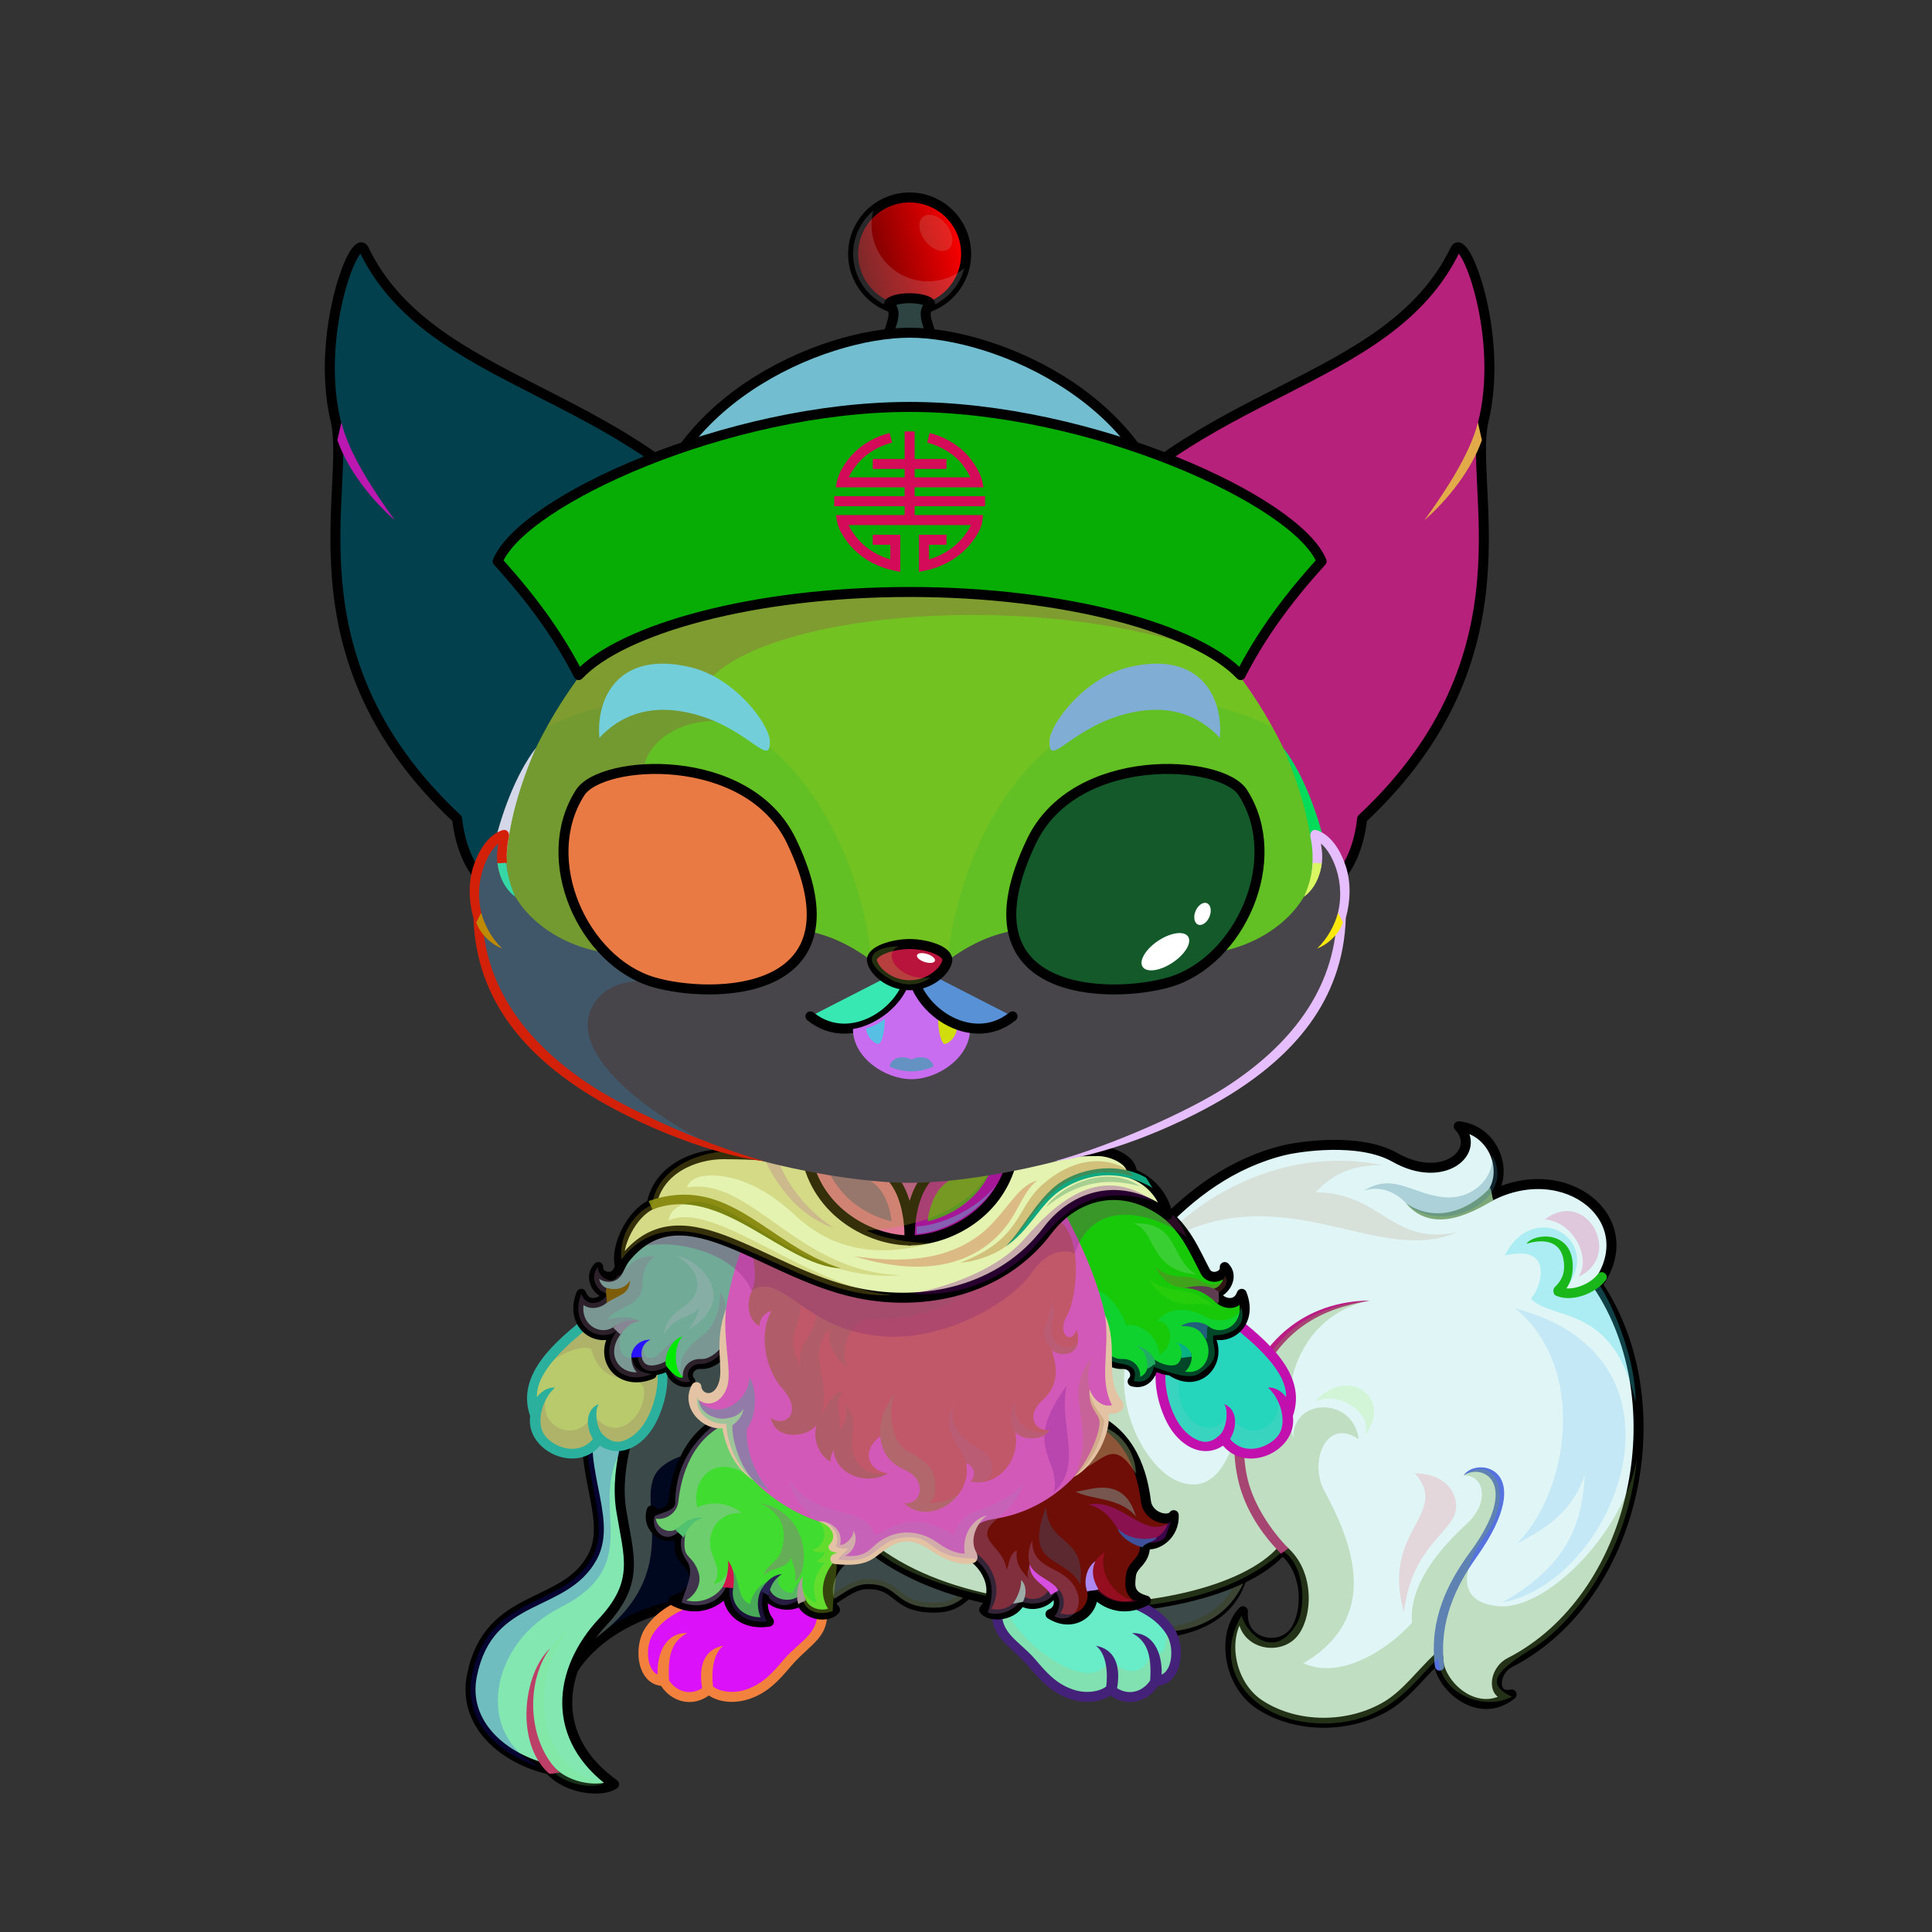 <?xml version="1.0" encoding="UTF-8"?><!DOCTYPE svg PUBLIC "-//W3C//DTD SVG 1.1//EN" "http://www.w3.org/Graphics/SVG/1.1/DTD/svg11.dtd"><!-- Creator: CorelDRAW X7 --><svg xmlns="http://www.w3.org/2000/svg" xmlns:xlink="http://www.w3.org/1999/xlink" xml:space="preserve" width="290mm" height="290mm" version="1.1" style="shape-rendering:geometricPrecision; text-rendering:geometricPrecision; image-rendering:optimizeQuality; fill-rule:evenodd; clip-rule:evenodd" viewBox="0 0 29000 29000">
 <rect x="0" y="0" width="29000" height="29000" fill="#333333" stroke="none"/>
 <defs>
  <style type="text/css">
   <![CDATA[
    .str3 {stroke:black;stroke-width:150}
    .str2 {stroke:black;stroke-width:150}
    .str1 {stroke:black;stroke-width:20}
    .str4 {stroke:black;stroke-width:150;stroke-linecap:round;stroke-linejoin:round}
    .str0 {stroke:black;stroke-width:150;stroke-linecap:round;stroke-linejoin:round}
    .fil12 {fill:none}
    .fil7 {fill:black}
    .fil10 {fill:white}
    .fil6 {fill:black;fill-rule:nonzero}
    .fil5 {fill:black;fill-rule:nonzero}
    .fil22 {fill:#663300;fill-opacity:0.102}
    .fil55 {fill:white;fill-opacity:0.102}
    .fil30 {fill:#663300;fill-opacity:0.149}
    .fil36 {fill:#FFDF5E;fill-opacity:0.149}
    .fil3 {fill:black;fill-opacity:0.2}
    .fil11 {fill:#663300;fill-opacity:0.2}
    .fil9 {fill:#FFFFCC;fill-opacity:0.2}
    .fil1 {fill:black;fill-opacity:0.302}
    .fil8 {fill:#663300;fill-opacity:0.302}
    .fil15 {fill:#FFFFCC;fill-opacity:0.302}
    .fil32 {fill:black;fill-opacity:0.4}
    .fil46 {fill:black;fill-opacity:0.502}
    .fil28 {fill:#FFFFCC;fill-opacity:0.502}
    .fil16 {fill:url(#id0)}
    .fil47 {fill:url(#id1)}
    .fil33 {fill:url(#id2)}
    .fil0 {fill:url(#id3)}
    .fil2 {fill:url(#id4)}
    .fil54 {fill:url(#id5)}
    .fil26 {fill:url(#id6)}
    .fil14 {fill:url(#id7)}
    .fil51 {fill:url(#id8)}
    .fil27 {fill:url(#id9)}
    .fil52 {fill:url(#id10)}
    .fil23 {fill:url(#id11)}
    .fil53 {fill:url(#id12)}
    .fil24 {fill:url(#id13)}
    .fil13 {fill:url(#id14)}
    .fil37 {fill:url(#id15)}
    .fil20 {fill:url(#id16)}
    .fil19 {fill:url(#id17)}
    .fil17 {fill:url(#id18)}
    .fil49 {fill:url(#id19)}
    .fil4 {fill:url(#id20)}
    .fil25 {fill:url(#id21)}
    .fil31 {fill:url(#id22)}
    .fil34 {fill:url(#id23)}
    .fil40 {fill:url(#id24)}
    .fil18 {fill:url(#id25)}
    .fil42 {fill:url(#id26)}
    .fil45 {fill:url(#id27)}
    .fil41 {fill:url(#id28)}
    .fil29 {fill:url(#id29)}
    .fil50 {fill:url(#id30)}
    .fil43 {fill:url(#id31)}
    .fil38 {fill:url(#id32)}
    .fil35 {fill:url(#id33)}
    .fil39 {fill:url(#id34)}
    .fil48 {fill:url(#id35)}
    .fil44 {fill:url(#id36)}
    .fil21 {fill:url(#id37)}
    .fil56 {fill:url(#id38);fill-rule:nonzero}
   ]]>
  </style>
  <linearGradient id="id0" gradientUnits="userSpaceOnUse" x1="8273" y1="19759.5" x2="9891.2" y2="21404.7">
   <stop offset="0" style="stop-opacity:1; stop-color:#F2EDE6"/>
   <stop offset="1" style="stop-opacity:1; stop-color:white"/>
  </linearGradient>
  <linearGradient id="id1" gradientUnits="userSpaceOnUse" x1="16739.6" y1="14857.6" x2="17345.8" y2="11536.9">
   <stop offset="0" style="stop-opacity:1; stop-color:#FFCC00"/>
   <stop offset="1" style="stop-opacity:1; stop-color:black"/>
  </linearGradient>
  <linearGradient id="id2" gradientUnits="userSpaceOnUse" x1="16230.9" y1="7193.9" x2="22304.3" y2="10872.1">
   <stop offset="0" style="stop-opacity:1; stop-color:#F0E8DF"/>
   <stop offset="1" style="stop-opacity:1; stop-color:white"/>
  </linearGradient>
  <linearGradient id="id3" gradientUnits="userSpaceOnUse" x1="13496.4" y1="25553.8" x2="13496.4" y2="19874.5">
   <stop offset="0" style="stop-opacity:1; stop-color:#990000"/>
   <stop offset="1" style="stop-opacity:1; stop-color:#450000"/>
  </linearGradient>
  <linearGradient id="id4" gradientUnits="userSpaceOnUse" x1="8224.53" y1="26822.5" x2="8389.91" y2="21116.8">
   <stop offset="0" style="stop-opacity:1; stop-color:red"/>
   <stop offset="1" style="stop-opacity:1; stop-color:#990000"/>
  </linearGradient>
  <linearGradient id="id5" gradientUnits="userSpaceOnUse" x1="7470.09" y1="8120.27" x2="19837.6" y2="8120.27">
   <stop offset="0" style="stop-opacity:1; stop-color:#424242"/>
   <stop offset="0.322" style="stop-opacity:1; stop-color:black"/>
   <stop offset="0.631" style="stop-opacity:1; stop-color:gray"/>
   <stop offset="1" style="stop-opacity:1; stop-color:black"/>
  </linearGradient>
  <linearGradient id="id6" gradientUnits="userSpaceOnUse" x1="14135.4" y1="17345.8" x2="14726.2" y2="18603.1">
   <stop offset="0" style="stop-opacity:1; stop-color:#856A00"/>
   <stop offset="1" style="stop-opacity:1; stop-color:#FFCC00"/>
  </linearGradient>
  <linearGradient id="id7" gradientUnits="userSpaceOnUse" x1="15636" y1="24309.9" x2="15636" y2="20939.3">
   <stop offset="0" style="stop-opacity:1; stop-color:#FFDB70"/>
   <stop offset="0.212" style="stop-opacity:1; stop-color:#FFC85F"/>
   <stop offset="1" style="stop-opacity:1; stop-color:#FFAA43"/>
  </linearGradient>
  <linearGradient id="id8" gradientUnits="userSpaceOnUse" x1="14476.4" y1="3591.82" x2="12831.2" y2="4032.66">
   <stop offset="0" style="stop-opacity:1; stop-color:red"/>
   <stop offset="1" style="stop-opacity:1; stop-color:#630000"/>
  </linearGradient>
  <linearGradient id="id9" gradientUnits="userSpaceOnUse" x1="14306.4" y1="17591.3" x2="14474.7" y2="18344.5">
   <stop offset="0" style="stop-opacity:1; stop-color:#990000"/>
   <stop offset="1" style="stop-opacity:1; stop-color:red"/>
  </linearGradient>
  <linearGradient id="id10" gradientUnits="userSpaceOnUse" x1="13325.4" y1="4795.04" x2="13982.2" y2="4795.04">
   <stop offset="0" style="stop-opacity:1; stop-color:#5E470D"/>
   <stop offset="0.569" style="stop-opacity:1; stop-color:#FFCC00"/>
   <stop offset="1" style="stop-opacity:1; stop-color:#FFF1BA"/>
  </linearGradient>
  <linearGradient id="id11" gradientUnits="userSpaceOnUse" xlink:href="#id9" x1="9291.05" y1="18378.6" x2="17525.2" y2="18378.6">
  </linearGradient>
  <linearGradient id="id12" gradientUnits="userSpaceOnUse" x1="17624.2" y1="6627.71" x2="9683.46" y2="6627.71">
   <stop offset="0" style="stop-opacity:1; stop-color:#FF8952"/>
   <stop offset="0.341" style="stop-opacity:1; stop-color:#FF001E"/>
   <stop offset="0.749" style="stop-opacity:1; stop-color:#520008"/>
   <stop offset="1" style="stop-opacity:1; stop-color:#FA0000"/>
  </linearGradient>
  <linearGradient id="id13" gradientUnits="userSpaceOnUse" xlink:href="#id6" x1="12581.5" y1="17345.8" x2="13172.3" y2="18603.1">
  </linearGradient>
  <linearGradient id="id14" gradientUnits="userSpaceOnUse" xlink:href="#id7" x1="11710.7" y1="24350.6" x2="11710.7" y2="20939.3">
  </linearGradient>
  <linearGradient id="id15" gradientUnits="userSpaceOnUse" x1="13653.8" y1="17755.4" x2="13653.8" y2="12542.3">
   <stop offset="0" style="stop-opacity:1; stop-color:#F2EDE6"/>
   <stop offset="0.451" style="stop-opacity:1; stop-color:white"/>
   <stop offset="1" style="stop-opacity:1; stop-color:white"/>
  </linearGradient>
  <linearGradient id="id16" gradientUnits="userSpaceOnUse" x1="13606.9" y1="17408.1" x2="13606.9" y2="23422.9">
   <stop offset="0" style="stop-opacity:1; stop-color:#C46019"/>
   <stop offset="0.502" style="stop-opacity:1; stop-color:#FF9933"/>
   <stop offset="1" style="stop-opacity:1; stop-color:#FFCA61"/>
  </linearGradient>
  <linearGradient id="id17" gradientUnits="userSpaceOnUse" x1="17494.3" y1="17683.2" x2="16683.4" y2="20709.4">
   <stop offset="0" style="stop-opacity:1; stop-color:#C46019"/>
   <stop offset="0.329" style="stop-opacity:1; stop-color:#DA7523"/>
   <stop offset="1" style="stop-opacity:1; stop-color:#FF9B35"/>
  </linearGradient>
  <linearGradient id="id18" gradientUnits="userSpaceOnUse" xlink:href="#id0" x1="17218.3" y1="20177.7" x2="19345.1" y2="20986.5">
  </linearGradient>
  <linearGradient id="id19" gradientUnits="userSpaceOnUse" x1="16324.9" y1="11632.5" x2="16324.9" y2="13989.8">
   <stop offset="0" style="stop-opacity:1; stop-color:black"/>
   <stop offset="1" style="stop-opacity:1; stop-color:#997A00"/>
  </linearGradient>
  <linearGradient id="id20" gradientUnits="userSpaceOnUse" xlink:href="#id17" x1="13853.7" y1="24565.4" x2="22880.4" y2="18200.4">
  </linearGradient>
  <linearGradient id="id21" gradientUnits="userSpaceOnUse" xlink:href="#id4" x1="13179.7" y1="18278.9" x2="12654.5" y2="17656.9">
  </linearGradient>
  <linearGradient id="id22" gradientUnits="userSpaceOnUse" x1="6213.41" y1="4468.26" x2="9942.31" y2="10167.2">
   <stop offset="0" style="stop-opacity:1; stop-color:#EC872B"/>
   <stop offset="0.549" style="stop-opacity:1; stop-color:#996900"/>
   <stop offset="1" style="stop-opacity:1; stop-color:#4F2E00"/>
  </linearGradient>
  <linearGradient id="id23" gradientUnits="userSpaceOnUse" xlink:href="#id22" x1="17365.3" y1="4468.26" x2="21094.3" y2="10167.2">
  </linearGradient>
  <linearGradient id="id24" gradientUnits="userSpaceOnUse" x1="13140.5" y1="15286.3" x2="13140.5" y2="15669">
   <stop offset="0" style="stop-opacity:1; stop-color:#D6D6D6"/>
   <stop offset="0.6" style="stop-opacity:1; stop-color:white"/>
   <stop offset="1" style="stop-opacity:1; stop-color:#FEFEFE"/>
  </linearGradient>
  <linearGradient id="id25" gradientUnits="userSpaceOnUse" xlink:href="#id17" x1="9869.63" y1="17683.1" x2="10680.3" y2="20708.6">
  </linearGradient>
  <linearGradient id="id26" gradientUnits="userSpaceOnUse" xlink:href="#id24" x1="14223.3" y1="15286.3" x2="14223.3" y2="15669">
  </linearGradient>
  <linearGradient id="id27" gradientUnits="userSpaceOnUse" xlink:href="#id19" x1="10405.5" y1="11534.6" x2="10405.5" y2="13891.9">
  </linearGradient>
  <linearGradient id="id28" gradientUnits="userSpaceOnUse" x1="13681.9" y1="15870.7" x2="13681.9" y2="16082">
   <stop offset="0" style="stop-opacity:1; stop-color:#FF9999"/>
   <stop offset="1" style="stop-opacity:1; stop-color:#B32D2D"/>
  </linearGradient>
  <linearGradient id="id29" gradientUnits="userSpaceOnUse" xlink:href="#id2" x1="11414.3" y1="11075.3" x2="4665.84" y2="6990.69">
  </linearGradient>
  <linearGradient id="id30" gradientUnits="userSpaceOnUse" x1="13653.8" y1="14170" x2="13653.8" y2="14789.2">
   <stop offset="0" style="stop-opacity:1; stop-color:#FFCCCC"/>
   <stop offset="1" style="stop-opacity:1; stop-color:#453F2C"/>
  </linearGradient>
  <linearGradient id="id31" gradientUnits="userSpaceOnUse" xlink:href="#id1" x1="10645.4" y1="14973.4" x2="9996.92" y2="11421">
  </linearGradient>
  <linearGradient id="id32" gradientUnits="userSpaceOnUse" xlink:href="#id2" x1="9618.76" y1="11070.3" x2="10928.7" y2="10158.8">
  </linearGradient>
  <linearGradient id="id33" gradientUnits="userSpaceOnUse" x1="13653.8" y1="17555.4" x2="13653.8" y2="7384.81">
   <stop offset="0" style="stop-opacity:1; stop-color:#C46019"/>
   <stop offset="0.561" style="stop-opacity:1; stop-color:#FF9933"/>
   <stop offset="1" style="stop-opacity:1; stop-color:#FFC34C"/>
  </linearGradient>
  <linearGradient id="id34" gradientUnits="userSpaceOnUse" xlink:href="#id2" x1="16493.2" y1="10043.9" x2="17574.6" y2="11185.3">
  </linearGradient>
  <radialGradient id="id35" gradientUnits="objectBoundingBox" cx="50%" cy="60%" r="50%" fx="50%" fy="60%">
   <stop offset="0" style="stop-opacity:1; stop-color:#FFF3C2"/>
   <stop offset="1" style="stop-opacity:1; stop-color:#FFCC00"/>
  </radialGradient>
  <radialGradient id="id36" gradientUnits="userSpaceOnUse" gradientTransform="matrix(0.823 -0 -0 1 1892 0)" xlink:href="#id35" cx="10689.1" cy="13309.4" r="1394.17" fx="10689.1" fy="13309.4">
  </radialGradient>
  <radialGradient id="id37" gradientUnits="userSpaceOnUse" gradientTransform="matrix(1.389 -0 -0 1.326 -5716 -6592)" cx="14699.1" cy="20198.3" r="1492.97" fx="14699.1" fy="20198.3">
   <stop offset="0" style="stop-opacity:1; stop-color:white"/>
   <stop offset="0.349" style="stop-opacity:1; stop-color:white"/>
   <stop offset="1" style="stop-opacity:1; stop-color:#EDE6DA"/>
  </radialGradient>
  <linearGradient id="id38" gradientUnits="userSpaceOnUse" x1="12522" y1="7530.28" x2="14785.7" y2="7530.28">
   <stop offset="0" style="stop-opacity:1; stop-color:#D4D483"/>
   <stop offset="1" style="stop-opacity:1; stop-color:#FFFFCC"/>
  </linearGradient>
 </defs>
 <g id="CapeBack">
 <animateTransform type="translate" values="0;0 50;0;0 50;0;0 50;0;0 50;0" dur="10" repeatCount="indefinite" additive="sum" attributeName="transform"/>
  <path class="fil0 str0" d="M8432 25554c39,-874 1517,-1781 2700,-1398 1183,383 1409,-379 1896,-378 488,1 383,362 1017,353 359,-6 448,-216 617,-322 1578,929 3857,1100 4017,-333 303,-2706 -2614,-584 -3587,-1349 17,-658 -1301,-1315 -1951,-1972l-2888 -281 -1002 1110 -151 1261 129 1315 -938 1390 141 604z" style="fill:#000820"/>
  <path class="fil1" d="M12279 24142c301,-144 487,-364 749,-364 488,1 383,362 1017,353 463,-7 477,-355 792,-381 115,-10 3219,1784 3891,-144l-2687 -2523 -5788 -1209 -1002 1110c-622,639 487,2255 -545,3763 1731,-1088 751,-2219 1183,-2688 432,-469 1983,-404 1945,831 -38,1235 171,966 445,1252z" style="fill:#c8e4ad"/>
  <path class="fil2 str0" d="M9552 21200c0,0 -342,766 -226,1476 111,681 282,1068 -280,1671 -676,724 -798,1746 172,2435 -170,119 -692,91 -970,-222 -682,-154 -1314,-680 -1163,-1416 256,-1255 1389,-984 1810,-1778 319,-600 -302,-1401 11,-2274 215,36 431,72 646,108z" style="fill:#83e7b1"/>
  <path class="fil3" d="M9552 21200c0,0 -80,180 -149,445 -42,60 -84,131 -125,218 -396,817 384,1636 -871,2268 -1056,531 -1293,1899 -316,2382l1 5c-619,-194 -1146,-694 -1007,-1374 256,-1255 1389,-984 1810,-1778 319,-600 -302,-1401 11,-2274 215,36 431,72 646,108z" style="fill:#2116f0"/>
  <path class="fil3" d="M9064 26762c-1033,-183 -1134,-1605 -513,-2298 -89,54 -178,144 -291,275 -237,277 -511,974 -79,1705 228,392 788,403 883,318z" style="fill:#7fee80"/>
 </g>
 <g id="Tail">
  <path class="fil4 str0" d="M13378 20620c747,365 2285,459 2829,-494 555,-971 1504,-2479 3064,-2860 213,-52 1128,-199 1667,107 733,416 1312,-95 958,-467 534,56 765,695 469,1051 1143,-593 2310,357 1614,1324 1201,1782 587,4700 -1316,5675 -255,130 -274,544 27,479 -512,412 -1115,-159 -1101,-554 -258,242 -479,549 -768,723 -557,336 -1346,350 -1907,-13 -481,-311 -584,-1061 -257,-1406 -41,470 493,600 737,350 224,-230 290,-921 -144,-1273 -1099,1279 -6316,1430 -7034,-1302 -365,-262 640,-1735 1162,-1340z" style="fill:#e0f6f6"/>
  <path class="fil5" d="M19229 23322c-294,-296 -535,-665 -636,-1073 -96,-388 -86,-808 34,-1208 276,-918 960,-1506 1935,-1520 -399,85 -1387,215 -1791,1562 -113,376 -129,775 -39,1137 92,374 357,768 608,1021l-111 81z" style="fill:#bb1b84"/>
  <path class="fil6" d="M21969 22148c190,-297 1147,-116 193,1228 -302,425 -568,963 -486,1620 12,98 -126,111 -138,13 -90,-715 206,-1272 533,-1717 767,-1044 180,-1337 -102,-1144z" style="fill:#5572df"/>
  <path class="fil7" d="M21105 18062c522,346 1032,19 1262,-234 25,48 26,140 51,188 -234,129 -886,552 -1313,46z" style="fill:#7fa878"/>
  <path class="fil8" d="M19566 24965c521,250 1236,-170 1628,-607 -48,-577 432,-1128 817,-1479 368,-336 260,-747 -42,-731 433,-335 825,257 271,980 -177,266 -488,903 240,981 729,77 1898,-1114 2092,-2219 -148,1541 -1059,2542 -1549,2841 -521,318 -765,536 -329,736 -400,220 -1075,-28 -1104,-575 -298,239 -693,999 -1760,977 -1065,-22 -1660,-849 -1194,-1617 102,323 517,651 827,124 145,-246 127,-887 -207,-1093 -1611,1462 -5279,759 -6098,-12 -47,-117 788,-1810 2007,-1030 355,227 467,-1119 858,-1831 280,-509 1029,-484 952,-279 -340,918 231,1907 699,2100 644,265 851,-541 974,-1040 51,-209 125,-419 246,-614 286,-463 648,-958 1668,-1056 -1045,218 -1372,1307 -1150,2061 -8,-605 904,-622 982,23 -483,-341 -752,334 -516,771 399,737 882,1887 -312,2589z" style="fill:#74a74a"/>
  <path class="fil8" d="M22399 17345c21,376 -326,655 -702,627 -483,-35 -782,-382 -1221,-100 279,-94 521,67 629,190 567,513 1678,-66 1294,-717z" style="fill:#377c96"/>
  <path class="fil8" d="M22587 18847c444,-895 1553,-205 868,552 -51,56 392,-5 512,-147 67,-4 592,1007 584,1798 -334,-1499 -1262,-1212 -1573,-1559 128,-102 396,-835 -391,-644z" style="fill:#35d8eb"/>
  <path class="fil6" d="M22912 18670c110,-161 696,-215 696,342 0,111 -27,228 -95,327 160,13 376,-86 471,-213 59,-79 178,11 119,89 -149,200 -521,346 -759,227 -16,-8 -52,-80 0,-128 89,-85 134,-185 134,-294 -1,-481 -422,-397 -566,-350z" style="fill:#19b71a"/>
  <path class="fil9" d="M17369 18696c694,-823 2012,-1491 3382,-1207 -394,-4 -715,97 -1002,408 988,4 1138,807 2121,599 -1226,534 -2648,-927 -4501,200z" style="fill:#bc876b"/>
 </g>
 <g id="LeftFoot">
  <path class="fil10" d="M9963 25232c137,249 448,331 677,123 78,82 306,169 583,76 454,-152 648,-627 1039,-897 210,-335 -49,-672 75,-810 -206,-438 -729,-491 -1088,-467 -299,20 -869,160 -657,684 -145,50 -358,135 -465,193 -170,92 -294,217 -380,350 -158,246 -118,748 216,748z" style="fill:#2552ec"/>
  <path class="fil11" d="M9963 25232c137,249 448,331 677,123 78,82 306,169 583,76 454,-152 648,-627 1039,-897 173,-120 101,-408 65,-624 -13,30 -63,32 -84,19 -2,85 1,160 -48,261 -303,621 -1401,1311 -1539,663 -236,396 -661,243 -605,-148 -144,250 -317,57 -221,-294 -143,96 -177,309 -171,486 19,178 118,335 304,335z" style="fill:#e40f92"/>
  <path class="fil12" d="M10650 23949c-534,135 -770,327 -906,532 -161,244 -115,751 219,751 137,249 448,331 677,123 78,82 307,169 583,76 454,-152 587,-562 972,-844 192,-140 159,-401 128,-554" style="fill:#db12f9"/>
  <path class="fil5" d="M10042 25213c0,3 0,7 0,10 57,86 142,149 241,169 80,16 166,3 245,-45l12 -8c-45,-255 -19,-572 318,-636 -158,118 -181,399 -155,611 39,33 111,65 206,77 84,11 184,6 292,-31 254,-85 404,-261 562,-447 266,-311 584,-400 490,-864 -8,-41 26,-86 55,-89 22,-2 76,17 85,58 113,558 -213,630 -523,995 -172,201 -335,392 -625,490 -131,43 -252,50 -354,37 -103,-13 -190,-49 -250,-89l-3 0c-111,81 -247,115 -382,88 -137,-28 -256,-114 -333,-234 -144,-15 -246,-113 -299,-251 -28,-74 -41,-157 -41,-240 0,-135 35,-275 102,-376 73,-110 173,-216 326,-313 136,-86 316,-165 558,-231l100 128c-259,65 -447,144 -584,231 -133,84 -219,176 -282,271 -50,76 -77,183 -77,290 0,66 10,130 31,185 24,64 62,112 114,138 -13,-317 122,-634 445,-624 -209,111 -299,298 -274,700z" style="fill:#f2813d"/>
  <path class="fil10" d="M17344 25232c-137,249 -447,331 -676,123 -79,82 -307,169 -584,76 -453,-152 -647,-627 -1039,-897 -210,-335 50,-672 -74,-810 206,-438 728,-491 1087,-467 300,20 870,160 658,684 145,50 358,135 465,193 170,92 294,217 379,350 158,246 119,748 -216,748z" style="fill:#68edc8"/>
  <path class="fil11" d="M17344 25232c-137,249 -447,331 -676,123 -79,82 -307,169 -584,76 -453,-152 -647,-627 -1039,-897 -173,-120 -100,-408 -65,-624 13,30 63,32 85,19 1,85 -2,160 47,261 304,621 1402,1311 1539,663 237,396 662,243 605,-148 145,250 318,57 222,-294 143,96 177,309 171,486 -20,178 -119,335 -305,335z" style="fill:#ecaf59"/>
  <path class="fil5" d="M17265 25213c0,3 0,7 0,10 -56,86 -141,149 -240,169 -80,16 -166,3 -246,-45l-11 -8c45,-255 18,-572 -319,-636 159,118 182,399 156,611 -40,33 -112,65 -206,77 -84,11 -184,6 -293,-31 -253,-85 -404,-261 -562,-447 -265,-311 -583,-400 -489,-864 8,-41 -26,-86 -55,-89 -23,-2 -77,17 -85,58 -113,558 212,630 523,995 171,201 335,392 625,490 130,43 251,50 353,37 104,-13 191,-49 250,-89l3 0c111,81 247,115 383,88 136,-28 255,-114 333,-234 144,-15 246,-113 298,-251 29,-74 42,-157 42,-240 0,-135 -36,-275 -103,-376 -73,-110 -173,-216 -325,-313 -137,-86 -316,-165 -558,-231l-100 128c258,65 447,144 584,231 133,84 219,176 282,271 50,76 77,183 77,290 0,66 -10,130 -31,185 -24,64 -62,112 -114,138 13,-317 -122,-634 -445,-624 209,111 299,298 273,700z" style="fill:#442279"/>
 </g>
 <g id="LeftLeg">
  <path class="fil13 str0" d="M13654 20939c-701,0 -2321,31 -2678,313 -671,249 -827,903 -869,1284 -19,169 -251,248 -326,137 -83,291 235,480 432,329 -66,468 116,348 202,627 41,131 -39,324 -309,396 414,225 752,-36 828,-207 -63,271 158,593 608,523 -107,-135 -113,-321 -51,-441 88,199 380,238 530,126 79,235 420,259 513,137 -251,-291 -28,-734 303,-864 114,-303 415,-604 817,-611l0 -1749z" style="fill:#40dc2f"/>
  <path class="fil14 str0" d="M13654 20939c701,0 2321,31 2678,313 671,249 821,903 869,1284 30,242 342,319 417,207 14,295 -251,478 -431,433 11,277 -194,290 -212,479 -14,137 -44,298 226,370 -414,225 -751,-36 -827,-207 127,298 -218,655 -606,410 174,-63 145,-277 42,-341 -73,181 -339,248 -490,133 -91,239 -454,265 -547,143 252,-291 29,-734 -303,-864 -114,-303 -415,-604 -816,-611l0 -1749z" style="fill:#6e0e07"/>
  <path class="fil8" d="M10658 23136c-10,259 217,416 54,643 94,-31 163,-63 214,-195 48,338 -272,619 -694,471 39,-178 209,-446 76,-628 -166,-227 -73,-481 88,-591 -90,48 -137,112 -257,194 -191,130 -376,-88 -311,-275 199,-80 276,-87 307,-177 -4,-497 202,-887 596,-1198 51,0 103,0 154,0 34,218 268,524 303,741 -504,-306 -817,132 -720,505 213,-99 471,-73 669,86 -246,-23 -467,149 -479,424z" style="fill:#d2aefb"/>
  <path class="fil8" d="M10981 23540c134,156 73,462 278,537 14,-101 121,-291 263,-334 -133,255 -83,449 -13,596 -220,30 -705,-57 -528,-799z" style="fill:#5b37bc"/>
  <path class="fil8" d="M11697 23659c-65,121 72,269 205,247 27,-101 88,-147 130,-213 -6,99 -43,325 -43,325 -172,99 -293,112 -444,-30 -37,-134 27,-302 152,-329z" style="fill:#8661d7"/>
  <path class="fil8" d="M12282 22834c173,154 74,403 -88,424 27,42 121,57 185,35 -10,64 -51,97 -120,137 23,22 68,33 125,22 -141,150 -213,349 -126,602 -87,-19 -168,-80 -219,-233 -51,314 181,457 460,363 7,-261 56,-478 63,-739 33,-56 66,-112 98,-168 -20,-26 -119,-46 -109,-81 49,-167 -11,-307 -269,-362z" style="fill:#b1dd2e"/>
  <path class="fil8" d="M16583 23297c-132,390 285,784 526,723 -505,147 -907,-275 -666,-587 21,-40 79,-96 140,-136z" style="fill:#f0105a"/>
  <path class="fil8" d="M16336 22586c490,-115 858,562 1240,252 -27,70 -55,162 -83,232 -157,189 -619,32 -718,-125 -105,-166 -235,-320 -439,-359z" style="fill:#c918f5"/>
  <path class="fil8" d="M16262 22044c305,-121 458,-466 789,79 0,-252 -160,-572 -459,-693 -24,137 -189,502 -330,614z" style="fill:#d7fcaa"/>
  <path class="fil15" d="M17052 22766c-237,-296 -666,-247 -906,-376 203,-13 721,-265 906,376z" style="fill:#8afbf6"/>
  <path class="fil15" d="M16217 23785c-231,-450 -871,-249 -515,-1167 34,616 599,406 515,1167z" style="fill:#31688b"/>
  <path class="fil15" d="M11459 23650c84,-231 275,-167 305,-560 30,-392 -356,-526 -356,-526 761,140 749,1032 527,1177 19,-164 -26,-245 -60,-356 -91,185 -262,121 -416,265z" style="fill:#bd41b7"/>
  <path class="fil7" d="M10139 22963c103,-73 185,-196 412,-182 -176,62 -232,180 -291,297 -31,-34 -91,-81 -121,-115z" style="fill:#53c270"/>
  <path class="fil7" d="M10847 23825c52,-90 101,-281 78,-401 70,85 108,199 82,415 -40,-8 -121,-6 -160,-14z" style="fill:#d0164d"/>
  <path class="fil7" d="M11418 23878c57,-107 159,-236 320,-250 -113,69 -173,172 -205,322 -37,-22 -78,-49 -115,-72z" style="fill:#282455"/>
  <path class="fil7" d="M12096 24017c-49,-121 -71,-229 -41,-354 -86,82 -115,307 -70,417 44,-39 68,-23 111,-63z" style="fill:#ac9c97"/>
  <path class="fil7" d="M17358 23078c-213,53 -439,8 -583,-133 39,116 209,246 382,280 -14,-48 215,-100 201,-147z" style="fill:#3f519a"/>
  <path class="fil7" d="M16319 23891c-61,-157 -7,-370 124,-458 -64,133 -45,273 45,423 -40,23 -130,13 -169,35z" style="fill:#ad87f2"/>
  <path class="fil7" d="M15771 23940c-67,-154 -314,-203 -318,-464 74,191 355,242 434,398 -35,18 -80,48 -116,66z" style="fill:#ea3df0"/>
  <path class="fil7" d="M15202 24072c69,-92 131,-236 125,-354 69,53 95,199 27,327 -35,5 -117,22 -152,27z" style="fill:#95c19d"/>
 </g>
 <g id="Paws">
 <animateTransform type="translate" values="0;0 200;0;0 200;0;0 200;0;0 200;0" dur="10" repeatCount="indefinite" additive="sum" attributeName="transform"/>
  <path class="fil16" d="M9917 20645c36,796 -537,1303 -918,955 -300,471 -1048,122 -959,-347 -241,-634 518,-1244 954,-1587 129,-155 249,-200 322,-325 -9,162 687,939 854,1103 -51,47 -226,170 -253,201z" style="fill:#b9ca6c"/>
  <path class="fil11" d="M9917 20645c36,796 -537,1303 -918,955 -300,471 -1048,122 -959,-347 -16,-41 -27,-81 -34,-122l0 0c52,-54 116,-106 194,-155 -140,440 472,730 703,246 315,467 776,67 765,-341 -8,-331 -609,41 -791,-626 -60,-54 -340,-29 -641,217 -20,-71 512,-529 520,-542 49,-90 1161,408 1347,268 -17,82 -14,167 67,246 -51,47 -226,170 -253,201z" style="fill:#88585f"/>
  <path class="fil5" d="M8901 21599c-104,-158 -125,-439 86,-523 -73,118 -25,376 67,463 134,127 256,135 418,31 90,-58 173,-151 238,-271 91,-168 171,-421 161,-673 -25,-346 713,-384 147,29 5,265 -82,532 -180,713 -76,142 -177,253 -287,324 -173,111 -373,124 -545,8 -98,117 -226,176 -358,190 -205,21 -421,-68 -557,-220 -100,-112 -156,-256 -133,-414 -223,-631 399,-1134 840,-1491 83,-67 556,-300 610,-264 33,22 42,67 20,101 -111,163 -390,157 -539,278 -346,280 -841,694 -830,1091 51,-68 153,-154 272,-142 -185,156 -312,547 -132,744 107,116 276,188 434,172 99,-10 195,-56 268,-146z" style="fill:#2bb09d"/>
  <path class="fil17" d="M17447 20645c-36,796 537,1303 918,955 300,471 1048,122 959,-347 241,-634 -518,-1244 -954,-1587 -129,-155 -250,-200 -322,-325 9,162 -687,939 -855,1103 52,47 227,170 254,201z" style="fill:#25d5bc"/>
  <path class="fil11" d="M17447 20645c-36,796 537,1303 918,955 300,471 1048,122 959,-347 15,-41 27,-81 34,-122l0 0c-52,-54 -116,-106 -194,-155 140,440 -472,730 -703,246 -315,467 -757,67 -766,-341 -3,-175 -7,-286 -49,-362 -49,-89 -199,-181 -385,-321 17,82 14,167 -68,246 52,47 227,170 254,201z" style="fill:#89d6d4"/>
  <path class="fil5" d="M18463 21599c103,-158 125,-439 -86,-523 72,118 25,376 -67,463 -134,127 -256,135 -418,31 -90,-58 -173,-151 -238,-271 -91,-168 -171,-421 -161,-673 25,-346 -713,-384 -147,29 -5,265 82,532 179,713 77,142 178,253 288,324 173,111 373,124 545,8 98,117 226,176 358,190 205,21 421,-68 557,-220 100,-112 156,-256 133,-414 223,-631 -399,-1134 -840,-1491 -83,-67 -556,-300 -610,-264 -33,22 -42,67 -20,101 111,163 390,157 538,278 346,280 842,694 831,1091 -51,-68 -153,-154 -273,-142 186,156 313,547 133,744 -107,116 -276,188 -434,172 -99,-10 -195,-56 -268,-146z" style="fill:#c210ae"/>
  <rect class="fil12 str1" x="17089" y="19196" width="378" height="378"/>
 </g>
 <g id="Hands">
 <animateTransform type="translate" values="0;0 200;0;0 200;0;0 200;0;0 200;0" dur="10" repeatCount="indefinite" additive="sum" attributeName="transform"/>
  <path class="fil18 str0" d="M11870 17646c-2093,136 -2266,809 -2596,1437 -80,154 -314,71 -294,-64 -142,143 -25,373 137,395 -50,146 -313,232 -392,7 -190,488 273,758 542,548 -320,397 29,859 516,656 -199,-28 -237,-165 -231,-276 51,345 399,204 510,131 -37,106 104,313 301,256 -87,-85 -22,-271 158,-262 271,13 505,-360 602,-580 261,-588 519,-1744 747,-2248z" style="fill:#71ab97"/>
  <path class="fil8" d="M9269 19155c-80,154 -309,-1 -289,-136 -142,143 -25,373 137,395 -50,146 -313,232 -392,7 -190,488 273,758 542,548 -320,397 29,859 516,656 -225,-31 -261,-106 -296,-242 -273,38 -254,-568 122,-546 -121,-82 -290,-80 -487,-30 110,-192 489,-181 519,-488 9,-99 -6,-343 190,-453 -376,-47 -463,283 -562,289zm793 1325c-37,106 104,313 301,256 -87,-85 -22,-271 158,-262 124,6 370,-147 334,-286 -48,-184 144,-609 -50,-784 0,0 31,422 -267,646 -269,202 -388,400 -289,624 -130,-49 -194,-299 -64,-567 -197,37 -288,302 -443,275 -85,-14 -109,-143 -51,-233 -233,78 -132,661 371,331z" style="fill:#946a8f"/>
  <path class="fil19 str0" d="M15494 17646c2092,136 2266,809 2596,1437 80,154 314,71 294,-64 142,143 1,359 -137,395 50,146 312,232 392,7 190,488 -274,758 -542,548 320,397 -66,911 -514,609 195,6 239,-160 229,-229 -51,345 -399,204 -510,131 9,128 -104,313 -301,256 87,-85 22,-271 -158,-262 -271,13 -505,-360 -602,-580 -261,-588 -519,-1744 -747,-2248z" style="fill:#17c909"/>
  <path class="fil8" d="M16433 19349c209,79 370,263 472,542 220,-26 475,156 498,447 238,-132 195,-504 -23,-508 121,-190 434,-225 694,-72 178,106 491,85 558,-134 101,345 -236,419 -418,421 -40,172 166,331 -216,575 -139,89 -403,0 -677,-103 -39,161 -126,252 -303,213 101,-317 -251,-216 -370,-325 2,-236 -23,-480 -60,-665 -143,-144 -176,-277 -155,-391z" style="fill:#00e98a"/>
  <path class="fil8" d="M17785 19333c-131,-3 -326,-69 -435,-311 264,225 455,73 672,205 203,123 367,17 356,-78 110,101 -61,273 -131,265 -154,-27 -308,-54 -462,-81z" style="fill:#a34d46"/>
  <path class="fil9" d="M18213 19611c-289,-133 -586,166 -979,-416 307,254 692,85 979,416z" style="fill:#60de11"/>
  <path class="fil9" d="M17956 19131c-732,-67 -591,-669 -946,-767 695,-30 548,534 946,767z" style="fill:#c7e5d4"/>
  <path class="fil9" d="M10337 19958c86,-115 137,-229 160,-338 -120,183 -350,104 -526,404 31,-434 598,-390 479,-850 -37,-142 -180,-249 -291,-322 352,61 944,640 178,1106z" style="fill:#e1b9d9"/>
  <path class="fil9" d="M22545 24053c1064,-588 1203,-1285 1244,-1913 -191,545 -555,789 -1024,1033 781,-768 1075,-2644 -24,-3534 2876,747 1483,4125 -196,4414z" style="fill:#5eb3fc"/>
  <path class="fil9" d="M20463 21564c198,-288 -331,-708 -717,-527 478,-562 1207,-32 717,527z" style="fill:#9ef061"/>
  <path class="fil9" d="M21238 22116c0,0 530,-23 614,422 84,445 -647,556 -778,1661 -354,-1229 705,-1470 164,-2083z" style="fill:#f15e6e"/>
  <path class="fil9" d="M23694 19164c198,-289 -87,-831 -506,-860 626,-480 1186,546 506,860z" style="fill:#dc1376"/>
  <path class="fil7" d="M9104 19335c110,24 256,34 355,-114 -23,225 -168,207 -360,341 29,-77 -24,-150 5,-227z" style="fill:#7d5d09"/>
  <path class="fil7" d="M9200 19925c38,34 74,73 112,106 41,-42 134,-197 297,-194 -152,-54 -319,16 -409,88z" style="fill:#888594"/>
  <path class="fil7" d="M9477 20367c0,-125 109,-261 288,-258 -132,62 -152,189 -129,273 -31,-31 -128,15 -159,-15z" style="fill:#2913fc"/>
  <path class="fil7" d="M9995 20493c-28,-148 83,-391 251,-433 -131,123 -143,508 11,613 -97,44 -238,-143 -262,-180z" style="fill:#00ea00"/>
  <path class="fil7" d="M17224 20541c1,-124 -26,-273 -164,-333 131,6 289,154 282,270 -32,-4 -86,67 -118,63z" style="fill:#22ab64"/>
  <path class="fil7" d="M17731 20384c18,-73 -1,-190 -72,-225 101,1 226,96 229,203 -46,8 -111,14 -157,22z" style="fill:#0ab184"/>
  <path class="fil7" d="M18098 20106c-55,-104 -137,-213 -371,-200 107,-84 324,-75 411,2 -43,29 2,170 -40,198z" style="fill:#215f7b"/>
  <path class="fil7" d="M18276 19570c-186,-170 -322,-231 -491,-237 167,-41 396,-53 510,64 -5,57 16,150 -19,173z" style="fill:#5e3d51"/>
 </g>
 <g id="Body">
 <animateTransform type="translate" values="0;0 200;0;0 200;0;0 200;0;0 200;0" dur="10" repeatCount="indefinite" additive="sum" attributeName="transform"/>
  <path class="fil20" d="M13588 23068c-366,15 -464,456 -1049,333 134,-52 225,-134 242,-250 -66,83 -177,109 -242,82 106,-305 -94,-346 -257,-399 -633,-207 -1394,-821 -1366,-1499 -370,132 -631,-148 -463,-515 24,207 317,251 402,-43 63,-223 -52,-308 7,-868 107,-1012 495,-1741 893,-2501 326,53 1001,53 1899,54 897,-1 1572,-1 1899,-54 420,803 904,1558 1072,2517 103,589 -24,1111 188,1151 -46,112 -232,136 -306,16 113,163 101,345 32,480 -379,747 -994,1136 -1633,1231 -374,55 -470,346 -280,569 -302,143 -647,-303 -1038,-304z" style="fill:#d359b9"/>
  <path class="fil15" d="M16014 20795c-139,548 262,1196 -196,1605 117,-508 -501,-661 196,-1605z" style="fill:#801b95"/>
  <path class="fil5" d="M16588 19740c212,475 -18,953 241,1272 103,128 -36,227 -189,205 41,285 -196,781 -519,952 225,-249 385,-647 384,-822 -1,-134 -179,-201 -149,-492 61,170 210,275 335,236 -201,-390 -30,-802 -103,-1351zm-1772 3008c-150,101 -268,356 -167,542 41,75 31,150 -41,173 -93,30 -329,15 -602,-169 -264,-179 -450,-223 -722,-31 -172,121 -255,269 -754,213 -78,-9 -91,-117 -18,-145 20,-8 38,-17 55,-27 -29,0 -56,-6 -80,-15 -38,-16 -69,-68 -41,-98 161,-168 -35,-324 -163,-357 114,-16 392,91 326,356 92,7 215,-134 200,-219 86,147 -2,328 -126,382 322,34 389,-124 514,-212 319,-225 661,-144 888,24 176,130 336,159 397,155 -47,-266 110,-524 334,-572zm-3499 -521c-270,-170 -428,-498 -473,-789 -303,33 -640,-314 -459,-649 36,-67 136,-52 142,22 10,110 181,173 260,-49 83,-236 -83,-594 110,-1116 -47,462 86,918 23,1151 -57,215 -247,348 -432,219 16,194 246,294 386,278 116,-14 220,-40 283,-146 -3,111 -121,219 -163,245 -14,192 105,619 323,834z" style="fill:#e3c3a3"/>
  <path class="fil21" d="M11957 18345c-1101,-13 -458,560 -675,1043 -99,221 -26,455 120,514 -1,-122 97,-213 180,-222 -186,298 -119,845 160,1161 322,365 41,595 -170,442 62,346 551,295 684,107 -61,203 34,465 216,550 -7,-55 1,-112 41,-165 46,401 550,515 811,340 -288,-35 -408,-331 -111,-556 33,341 247,452 386,514 308,139 252,514 -27,492 392,359 1035,-102 931,-600 130,36 152,209 61,273 397,93 756,-305 677,-739 117,139 456,112 512,-37 -202,36 -372,-205 -102,-447 260,-234 211,-511 138,-749 113,108 483,108 374,-307 -100,254 -300,41 -147,-211 140,-230 269,-1209 -161,-1457 -1264,-302 -3469,-5 -3898,54z" style="fill:#c05869"/>
  <path class="fil22" d="M14503 21965c130,36 152,209 61,273 59,14 118,17 174,10 198,-39 229,-374 -23,-491 -307,-143 -506,-431 -385,-706 -246,438 93,625 173,914zm738 -466c117,139 456,112 512,-37 -255,137 -593,-128 -505,-433 -109,183 -76,382 -7,470zm548 -1233c95,91 369,105 392,-136 -83,198 -368,61 -390,-97 -35,-256 94,-340 -16,-525 67,259 -267,454 14,758z" style="fill:#9885e2"/>
  <path class="fil22" d="M12516 21793c0,0 0,1 0,1 0,0 0,0 0,0 1,6 2,12 3,17 0,1 0,1 0,1 1,6 2,12 3,17 0,0 1,1 1,2 1,5 2,10 4,15 0,1 0,1 0,2 2,5 3,9 4,14 1,1 1,3 2,4 1,4 2,8 4,12 0,2 1,3 2,5 1,4 2,7 3,10 1,2 2,4 3,6 1,3 2,6 4,9 1,3 2,6 4,9 1,2 1,3 2,5 2,3 3,7 5,10 1,1 1,2 1,2 1,1 1,2 2,3 142,267 539,327 761,178 -359,70 -512,-200 -531,-359 -24,-196 89,-533 -112,-658 60,161 -12,276 -80,394 31,-254 -95,-423 54,-620 -213,75 -246,266 -341,386 70,-184 72,-353 1,-710 -70,-355 53,-508 131,-598 -9,184 35,412 280,584 -142,-249 36,-745 343,-733 558,22 1194,-139 1708,-578 -425,-106 -3064,-402 -3489,-508 7,197 97,445 -6,673 -99,221 -26,455 120,514 -1,-122 97,-213 180,-222 -186,298 -119,845 160,1161 322,365 41,595 -170,442 62,346 551,295 684,107 -61,203 34,465 216,550 -7,-55 1,-112 41,-165 1,6 2,12 3,18zm-505 -2208c44,264 -250,464 -4,915 -28,-368 206,-428 249,-761 -84,-53 -161,-101 -245,-154z" style="fill:#338b73"/>
  <path class="fil22" d="M13213 21560c33,340 247,451 386,513 308,139 252,514 -27,492 265,242 644,111 830,-154 -119,121 -323,155 -452,145 90,-47 109,-208 76,-380 -26,-135 -119,-245 -395,-389 -286,-148 -298,-690 -191,-877 -160,205 -243,420 -227,650z" style="fill:#3ef28f"/>
  <path class="fil8" d="M9528 18733c567,-172 1500,63 1752,637 472,-292 777,602 1981,690 946,69 1931,-526 2227,-956 315,-458 646,-288 646,-288 282,-861 1187,-609 1678,-246 -93,-277 -306,-503 -767,-622 -788,-23 -1576,-47 -2364,-70 -158,-111 -316,-222 -474,-332 -379,59 -759,118 -1139,177 -193,126 -387,252 -580,378 -648,-79 -1295,-158 -1943,-236 -339,289 -678,578 -1017,868z" style="fill:#882679"/>
  <path class="fil8" d="M10465 20977c220,368 768,119 782,-300 110,130 128,563 -36,773 -23,260 105,686 346,925 -410,-176 -639,-616 -656,-1006 -163,29 -469,-110 -436,-392z" style="fill:#02cc87"/>
  <path class="fil8" d="M13103 23034c42,-167 -283,-296 -412,-324 -398,-88 -677,-236 -840,-487 31,228 238,489 432,611 223,15 330,222 268,362 -12,27 52,56 164,47 48,-4 -137,136 -132,167 646,86 525,-333 1071,-337 371,-3 317,327 970,320 304,234 300,525 203,812 195,67 432,-60 477,-174 180,77 447,41 535,-140 96,97 70,282 -13,370 229,120 476,-108 316,-422 -177,-348 -645,-255 -648,-710 -68,125 -63,265 -41,347 -4,73 -54,122 -12,220 -146,-151 -198,-260 -178,-424 -124,54 -116,238 -155,289 -41,-372 -518,-439 -153,-752 176,-151 361,-326 403,-545 -113,156 -402,321 -760,440 -90,30 -249,177 -278,337 -755,-452 -1018,15 -1217,-7z" style="fill:#ac7abc"/>
  <path class="fil8" d="M16121 22169c371,-786 -213,-1199 269,-1795 -71,192 -66,325 -34,481 -6,202 189,394 222,465 -33,309 -217,672 -457,849z" style="fill:#b17d54"/>
 </g>
 <g id="Cape">
 <animateTransform type="translate" values="0;0 200;0;0 200;0;0 200;0;0 200;0" dur="10" repeatCount="indefinite" additive="sum" attributeName="transform"/>
  <path class="fil23 str0" d="M14593 17529c580,-76 921,-251 1886,-251 228,0 538,155 506,337 311,112 495,373 540,621 -692,-528 -1401,-297 -1801,233 -696,921 -1863,1143 -2841,942 -1486,-306 -2712,-1679 -3581,-414 -68,-300 189,-792 479,-918 98,-531 647,-754 1075,-754 964,0 1279,128 1858,204 319,60 940,690 940,1090 0,-400 621,-1030 939,-1090z" style="fill:#e4f3b0"/>
  <path class="fil24 str0" d="M13654 18619c-577,0 -1391,-408 -1554,-1288 196,-10 578,37 946,103 528,199 608,776 608,1185z" style="fill:#e07796"/>
  <path class="fil25" d="M13385 18334c-36,-274 -138,-543 -408,-656 -175,-31 -351,-57 -528,-76 93,197 235,365 420,498 149,106 330,191 516,234z" style="fill:#8d648c"/>
  <path class="fil26 str0" d="M13654 18619c576,0 1391,-408 1554,-1288 -197,-10 -579,37 -946,103 -528,199 -608,776 -608,1185z" style="fill:#a61797"/>
  <path class="fil7" d="M9792 18156c1028,-402 1956,841 2832,883 -1123,-362 -1676,-1428 -2887,-1012 13,47 42,81 55,129z" style="fill:#7a840e"/>
  <path class="fil7" d="M11456 17360c174,380 499,884 1066,1074 -404,-243 -776,-739 -842,-1048 -83,-11 -141,-15 -224,-26z" style="fill:#dac6ba"/>
  <path class="fil7" d="M17303 17832c-562,-323 -1063,-185 -1403,49 -288,199 -450,593 -803,828 261,-272 439,-656 745,-906 315,-257 902,-381 1357,-128 28,29 75,128 104,157z" style="fill:#10a880"/>
  <path class="fil7" d="M8229 26612c-499,-465 -376,-1493 31,-1873 -387,517 -338,1445 157,1884 -45,-43 -142,32 -188,-11z" style="fill:#bc3f67"/>
  <path class="fil27" d="M13923 18334c35,-274 138,-543 408,-656 175,-31 351,-57 527,-76 -92,197 -234,365 -419,498 -149,106 -330,191 -516,234z" style="fill:#5c9624"/>
  <path class="fil1" d="M12879 15789c1152,0 2086,599 2086,1337 0,739 -791,1274 -1958,1344 243,127 670,181 944,194 -479,137 -1304,243 -2000,-409 -559,-525 -1006,-607 -1267,-611 -167,-3 -336,48 -374,182 968,-177 1660,1282 3226,1315 -1385,106 -2172,-875 -2925,-1081 -296,-81 -566,81 -574,261 673,-325 2112,1013 3349,1117 -1470,105 -3091,-1774 -4059,-533 -43,-455 292,-759 467,-820 36,-432 504,-744 1022,-796 0,-738 910,-1500 2063,-1500z" style="fill:#b0a121"/>
  <path class="fil1" d="M13678 19419c0,0 1128,-175 1700,-825 421,-478 1099,-1171 1947,-559 -1133,-364 -1539,440 -1887,765 -369,346 -946,676 -1760,619z" style="fill:#8601a0"/>
  <path class="fil1" d="M14413 18953c925,-350 831,-819 1236,-1173 768,-670 1391,-183 1345,-126 -374,-116 -800,-48 -1091,163 -358,259 -560,702 -806,892 -212,154 -501,234 -684,244z" style="fill:#ab4f03"/>
  <path class="fil28" d="M13760 18410c461,-23 1000,-351 1181,-617 -208,385 -761,704 -1183,728 -1,-38 3,-73 2,-111z" style="fill:#69a7ce"/>
  <path class="fil15" d="M17112 17808c-469,-137 -943,-76 -1407,309 156,-264 872,-679 1407,-309z" style="fill:#1b7d4b"/>
  <path class="fil15" d="M12816 18855c917,140 1622,2 2092,-505 294,-318 397,-552 666,-633 -176,126 -275,401 -403,593 -317,477 -997,962 -2355,545z" style="fill:#c6351f"/>
 </g>
 <g id="Ears">
 <animateTransform type="translate" values="0;0 200;0;0 200;0;0 200;0;0 200;0" dur="10" repeatCount="indefinite" additive="sum" attributeName="transform"/>
  <path class="fil29" d="M5724 4561c-171,-249 -898,454 -617,1738 -188,1234 -290,4310 1755,5990 131,616 308,1082 965,1266 306,-2004 2074,-4279 3239,-5057 -2053,-2467 -4280,-2398 -5342,-3937z" style="fill:#58d868"/>
  <path class="fil30" d="M6862 12289c131,616 308,1082 965,1266 156,-1017 688,-2104 1327,-3030 566,-821 1216,-1515 1762,-1921 -395,-177 -5554,-2599 -5748,-2184 -223,1735 1673,2611 1723,3803 43,1011 -656,1387 -29,2066z" style="fill:#eab77b"/>
  <path class="fil8" d="M9396 10015c-1131,-707 -2336,-1256 -3466,-1962 544,807 49,1389 767,1809 -85,6 -178,38 -333,-90 46,591 557,883 928,914 -138,50 -478,44 -584,-21 84,791 1276,1149 1611,796 406,-647 682,-1016 1077,-1446z" style="fill:#0c1f0a"/>
  <path class="fil31" d="M5462 3744c-131,-272 -717,1236 -436,2520 151,578 490,1039 900,1545 233,287 508,610 736,922 579,794 1008,2441 2319,2161 558,-811 1050,-2247 2224,-2703 -1776,-2373 -4742,-2367 -5743,-4445z" style="fill:#014d35"/>
  <path class="fil32" d="M5462 3744c-131,-272 -717,1236 -436,2520 81,308 295,804 545,1070 -43,-312 325,-441 79,-956 407,33 693,439 658,760 397,-206 311,-691 220,-914 280,193 757,149 837,-37 -136,55 -475,-114 -490,-324 356,312 1084,16 1084,-39l-13 -18c-1051,-536 -1998,-1054 -2484,-2062z" style="fill:#523091"/>
  <path class="fil12 str0" d="M5462 3744c1001,2078 3967,2072 5743,4445 -586,392 -3270,4819 -3359,5402 -657,-183 -927,-749 -984,-1302 -2631,-2457 -1558,-5030 -1836,-6025 -281,-1284 305,-2792 436,-2520z" style="fill:#03404d"/>
  <path class="fil7" d="M5064 6607c162,455 513,895 862,1202 -309,-426 -687,-999 -802,-1468 -20,89 -40,177 -60,266z" style="fill:#bb17b1"/>
  <path class="fil33" d="M21583 4561c172,-249 899,454 618,1738 188,1234 289,4310 -1755,5990 -132,616 -309,1082 -966,1266 -306,-2004 -2074,-4279 -3239,-5057 2054,-2467 4280,-2398 5342,-3937z" style="fill:#99c78d"/>
  <path class="fil30" d="M18202 11169c-916,-394 -1299,-2159 -1844,-2565 394,-177 5553,-2599 5747,-2184 223,1735 -1221,2212 -1614,3323 -508,1438 -1944,1574 -2289,1426z" style="fill:#442e6a"/>
  <path class="fil8" d="M17912 10015c1130,-707 2335,-1256 3466,-1962 -545,807 -50,1389 -767,1809 85,6 178,38 333,-90 -47,591 -557,883 -928,914 138,50 478,44 584,-21 -84,791 -1277,1149 -1612,796 -405,-647 -681,-1016 -1076,-1446z" style="fill:#48e20a"/>
  <path class="fil34" d="M21845 3744c131,-272 718,1236 436,2520 -150,578 -490,1039 -900,1545 -232,287 -507,610 -735,922 -580,794 -1008,2441 -2320,2161 -557,-811 -1049,-2247 -2223,-2703 1775,-2373 4742,-2367 5742,-4445z" style="fill:#f202c1"/>
  <path class="fil32" d="M21845 3744c131,-272 718,1236 436,2520 -80,308 -294,804 -544,1070 43,-312 -325,-441 -80,-956 -406,33 -693,439 -657,760 -397,-206 -311,-691 -220,-914 -280,193 -757,149 -837,-37 135,55 475,-114 490,-324 -356,312 -1085,16 -1085,-39l14 -18c1050,-536 1998,-1054 2483,-2062z" style="fill:#c5401e"/>
  <path class="fil12 str0" d="M21845 3744c-1000,2078 -3967,2072 -5742,4445 586,392 3270,4819 3359,5402 657,-183 927,-749 984,-1302 2630,-2457 1558,-5030 1835,-6025 282,-1284 -305,-2792 -436,-2520z" style="fill:#b6217c"/>
  <path class="fil7" d="M22244 6607c-163,455 -513,895 -863,1202 309,-426 688,-999 803,-1468 20,89 40,177 60,266z" style="fill:#e2aa49"/>
 </g>
 <g id="Head">
 <animateTransform type="translate" values="0;0 200;0;0 200;0;0 200;0;0 200;0" dur="10" repeatCount="indefinite" additive="sum" attributeName="transform"/>
  <path class="fil35" d="M13654 17555c-1301,0 -2848,-152 -3957,-779 -2098,-1187 -2186,-2344 -2209,-3747 383,-2889 3228,-5644 6166,-5644 2937,0 5783,2755 6166,5644 -23,1403 -111,2560 -2209,3747 -1110,627 -2656,779 -3957,779z" style="fill:#62bf24"/>
  <path class="fil36" d="M8209 10912c1102,-1986 3248,-3527 5445,-3527 2197,0 4343,1541 5445,3527 -2633,-1280 -4570,849 -4881,3513 -188,-27 -376,-54 -564,-81 -188,27 -376,54 -565,81 -310,-2664 -2247,-4793 -4880,-3513z" style="fill:#d1d91a"/>
  <path class="fil8" d="M10720 17199c-365,-108 -711,-247 -1023,-423 -2098,-1187 -2186,-2344 -2209,-3747 203,-1532 1099,-3027 2334,-4093l4315 -1088c905,476 3066,1436 3972,1912 -2889,-978 -6937,-494 -7564,583 -77,132 599,385 786,564 -1106,-324 -1736,323 -1659,732l582 3084c0,0 -531,-231 -1483,116 -952,347 962,1662 1949,2360z" style="fill:#9d4552"/>
  <path class="fil7" d="M19915 12791c-122,-549 -344,-1163 -653,-1567 267,612 410,1163 447,1668 58,-33 148,-68 206,-101z" style="fill:#03db5b"/>
  <path class="fil7" d="M7392 12791c122,-549 344,-1163 654,-1567 -268,612 -410,1163 -447,1668 -59,-33 -148,-68 -207,-101z" style="fill:#d4d7e7"/>
  <path class="fil37" d="M7598 12542c-446,197 -559,749 -413,1241 -42,2862 4728,3972 6469,3972 1741,0 6511,-1110 6468,-3972 146,-492 34,-1044 -413,-1241 248,1000 -782,1779 -1760,1776 -1304,-4 -2358,-924 -3731,107 -188,124 -376,248 -564,372 -188,-124 -376,-248 -565,-372 -1373,-1031 -2426,-111 -3730,-107 -979,3 -2008,-776 -1761,-1776z" style="fill:#47454a"/>
  <path class="fil11" d="M7598 12542c-446,197 -559,749 -413,1241 -26,1769 1785,2868 3583,3450 -1238,-614 -2214,-1476 -1881,-2117 333,-641 1338,-306 1338,-306l-45 -595c-266,58 -538,102 -821,103 -979,3 -2008,-776 -1761,-1776z" style="fill:#239de6"/>
  <path class="fil5" d="M7478 13022c-30,-138 -17,-236 2,-360 -109,88 -184,245 -229,379 -72,217 -83,476 -11,721 39,1102 709,1941 1685,2566 569,364 1701,868 2556,1104 -932,-121 -2023,-620 -2630,-996 -938,-581 -1704,-1403 -1744,-2656 -75,-266 -77,-547 2,-786 76,-228 218,-459 430,-532 66,-22 113,31 99,100 -50,237 -35,429 -8,619 -8,84 -102,72 -152,-159z" style="fill:#d32009"/>
  <path class="fil5" d="M13654 7460c551,0 1099,98 1627,277 302,103 1048,406 1691,796 -397,-448 -1451,-872 -1642,-937 -544,-185 -1107,-286 -1676,-286 -569,0 -1133,101 -1676,286 -192,65 -1245,489 -1643,937 644,-390 1389,-693 1692,-796 528,-179 1075,-277 1627,-277z" style="fill:#576f41"/>
  <path class="fil38" d="M8997 11075c303,-324 728,-507 1323,-380 899,192 1250,869 1235,424 -9,-246 -517,-941 -1184,-1102 -1068,-259 -1427,439 -1374,1058z" style="fill:#72cfda"/>
  <path class="fil39" d="M18310 11075c-302,-324 -727,-507 -1323,-380 -898,192 -1249,869 -1234,424 8,-246 516,-941 1184,-1102 1068,-259 1427,439 1373,1058z" style="fill:#80add4"/>
  <path class="fil5" d="M19830 13022c29,-138 16,-236 -2,-360 108,88 184,245 229,379 72,217 83,476 10,721 -38,1102 -708,1941 -1684,2566 -569,364 -1702,868 -2557,1104 933,-121 2023,-620 2630,-996 938,-581 1705,-1403 1745,-2656 74,-266 77,-547 -3,-786 -76,-228 -217,-459 -429,-532 -66,-22 -113,31 -99,100 50,237 34,429 8,619 7,84 102,72 152,-159z" style="fill:#e6befd"/>
  <path class="fil7" d="M7148 13842c58,181 232,336 388,395 -164,-160 -263,-358 -312,-532 -30,36 -46,101 -76,137z" style="fill:#be8a03"/>
  <path class="fil7" d="M7467 12954c17,159 86,373 269,508 -31,-63 -122,-283 -132,-507 -27,-9 -110,8 -137,-1z" style="fill:#36d7a4"/>
  <path class="fil7" d="M20159 13842c-58,181 -231,336 -387,395 164,-160 262,-358 312,-532 30,36 46,101 75,137z" style="fill:#fbe80d"/>
  <path class="fil7" d="M19840 12954c-16,159 -85,373 -268,508 31,-63 122,-283 132,-507 27,-9 109,8 136,-1z" style="fill:#d8f762"/>
 </g>
 <g id="Mouth">
 <animateTransform type="translate" values="0;0 200;0;0 200;0;0 200;0;0 200;0" dur="10" repeatCount="indefinite" additive="sum" attributeName="transform"/>
  <path class="fil12 str0" d="M12165 15256c624,508 1517,-127 1517,-777" style="fill:#38e8b2"/>
  <path class="fil7" d="M12803 15446c0,428 480,753 879,753 399,0 879,-325 879,-753 -303,-44 -779,-328 -879,-810 -101,482 -576,766 -879,810z" style="fill:#c86def"/>
  <path class="fil40" d="M12999 15439c21,155 152,242 195,229 34,-11 90,-170 88,-382 -75,76 -191,124 -283,153z" style="fill:#57bfe3"/>
  <path class="fil41" d="M13682 16082c-116,0 -246,-30 -332,-76 57,-191 286,-134 332,-101 46,-33 275,-90 332,101 -86,46 -216,76 -332,76z" style="fill:#6492c2"/>
  <path class="fil42" d="M14365 15439c-21,155 -152,242 -195,229 -34,-11 -90,-170 -88,-382 75,76 191,124 283,153z" style="fill:#d1dd0d"/>
  <path class="fil12 str0" d="M15199 15256c-624,508 -1517,-127 -1517,-777" style="fill:#5891d5"/>
 </g>
 <g id="Eyes">
 <animateTransform type="translate" values="0;0 200;0;0 200;0;0 200;0;0 200;0" dur="10" repeatCount="indefinite" additive="sum" attributeName="transform"/>
  <path class="fil43" d="M9805 14741c875,259 3210,248 2074,-2118 -656,-1365 -2851,-1228 -3171,-725 -648,1013 50,2532 1097,2843z" style="fill:#063582"/>
  <path class="fil44" d="M11863 12593c-398,-788 -1317,-1061 -2067,-1050 -206,293 -331,980 -318,1319 37,935 542,1645 1355,1625 813,-19 1153,-1117 1050,-1774 -7,-44 -13,-83 -20,-120z" style="fill:#0b68a5"/>
  <path class="fil45" d="M10030 11535c-47,232 -94,574 -94,871 0,821 283,1486 469,1486 187,0 470,-665 470,-1486 0,-162 -57,-538 -72,-685 -254,-124 -489,-147 -773,-186z" style="fill:#63f722"/>
  <path class="fil46" d="M12176 13541c-228,-1100 -678,-1746 -1728,-1934 -691,-123 -1489,-103 -1784,362 -416,655 -110,1437 25,1740 15,-1144 630,-1653 1509,-1621 922,34 1473,260 1978,1453z" style="fill:#76e03b"/>
  <circle class="fil10" transform="matrix(0.408 -0.732 1.468 0.94 9823.8 14285.6)" r="235"/>
  <circle class="fil10" transform="matrix(0.462 -0.134 0.252 0.694 9266.36 13718)" r="235"/>
  <path class="fil10" d="M11001 12110c434,10 619,855 1,855 -564,0 -416,-865 -1,-855z" style="fill:#f578e8"/>
  <path class="fil12 str2" d="M9805 14741c875,259 3210,248 2074,-2118 -656,-1365 -2851,-1228 -3171,-725 -648,1013 50,2532 1097,2843z" style="fill:#ea7a43"/>
  <path class="fil47" d="M17559 14741c-875,259 -3210,248 -2074,-2118 656,-1365 2850,-1228 3171,-725 647,1013 -50,2532 -1097,2843z" style="fill:#ceb7eb"/>
  <path class="fil48" d="M15500 12593c398,-788 1317,-1061 2068,-1050 206,293 331,980 318,1319 -37,935 -543,1645 -1355,1625 -813,-19 -1153,-1117 -1050,-1774 7,-44 13,-83 19,-120z" style="fill:#909696"/>
  <path class="fil49" d="M16700 11633c48,232 95,574 95,871 0,821 -283,1486 -470,1486 -187,0 -470,-665 -470,-1486 0,-162 30,-332 45,-479 231,-168 517,-354 800,-392z" style="fill:#c0b651"/>
  <path class="fil46" d="M15188 13541c228,-1100 678,-1746 1728,-1934 691,-123 1489,-103 1784,362 416,655 110,1437 -25,1740 -15,-1144 -630,-1653 -1509,-1621 -922,34 -1473,260 -1978,1453z" style="fill:#4991b8"/>
  <path class="fil10" d="M17617 12110c433,10 618,855 0,855 -564,0 -416,-865 0,-855z" style="fill:#db9fcc"/>
  <path class="fil12 str2" d="M17559 14741c-875,259 -3210,248 -2074,-2118 656,-1365 2850,-1228 3171,-725 647,1013 -50,2532 -1097,2843z" style="fill:#135929"/>
  <circle class="fil10" transform="matrix(-0.408 -0.732 -1.468 0.94 17492.6 14285.6)" r="235"/>
  <circle class="fil10" transform="matrix(-0.462 -0.134 -0.252 0.694 18050 13718)" r="235"/>
 </g>
 <g id="Nose">
 <animateTransform type="translate" values="0;0 200;0;0 200;0;0 200;0;0 200;0" dur="10" repeatCount="indefinite" additive="sum" attributeName="transform"/>
  <path class="fil50 str0" d="M13654 14170c-247,0 -591,102 -565,255 25,141 251,364 565,364 313,0 540,-223 564,-364 27,-153 -317,-255 -564,-255z" style="fill:#b9153c"/>
  <path class="fil3" d="M13497 14203c-245,7 -433,75 -408,222 24,137 465,537 881,250 -478,56 -754,-364 -473,-472z" style="fill:#b3ee4b"/>
  <ellipse class="fil10" transform="matrix(0.954 0.301 -0.301 0.954 13899.1 14380.1)" rx="141" ry="63"/>
 </g>
 <g id="Hat">
 <animateTransform type="translate" values="0;0 200;0;0 200;0;0 200;0;0 200;0" dur="10" repeatCount="indefinite" additive="sum" attributeName="transform"/>
  <circle class="fil51 str2" cx="13654" cy="3812" r="848"/>
  <path class="fil3" d="M13654 4660c-468,0 -848,-379 -848,-848 0,-261 118,-494 303,-650 -17,68 -27,140 -27,213 0,468 380,848 848,848 208,0 398,-74 545,-198 -95,365 -426,635 -821,635z" style="fill:#cfcbd3"/>
  <path class="fil52 str3" d="M13654 5114c-110,0 -219,0 -329,0 0,-185 180,-412 25,-541 -33,-35 103,-97 304,-97 201,0 336,62 304,97 -155,129 24,356 24,541 -109,0 -219,0 -328,0z" style="fill:#2e4443"/>
  <path class="fil53" d="M13654 7274c-1088,0 -2882,987 -3971,987 178,-2202 2644,-3267 3971,-3267 1327,0 3792,1065 3970,3267 -1088,0 -2882,-987 -3970,-987z" style="fill:#8a0172"/>
  <path class="fil9" d="M14989 6580c65,-569 -824,-1520 -1521,-1550 1238,-26 2531,873 3202,1781 -567,-95 -1114,-137 -1681,-231z" style="fill:#d4ac52"/>
  <path class="fil3" d="M13624 6813c-463,84 -1433,776 -1966,958l-1610 214 -161 -590c620,-1544 2454,-2329 3610,-2396 -1379,324 -1943,1896 127,1814z" style="fill:#4415f7"/>
  <path class="fil12 str4" d="M13654 7274c-1088,0 -2882,987 -3971,987 178,-2202 2644,-3267 3971,-3267 1327,0 3792,1065 3970,3267 -1088,0 -2882,-987 -3970,-987z" style="fill:#72bdcf"/>
  <path class="fil54" d="M13654 8886c2349,0 4318,557 4968,1247 283,-552 654,-1088 1216,-1707 -367,-906 -3452,-2318 -6184,-2318 -2732,0 -5817,1412 -6184,2318 562,619 932,1155 1216,1707 649,-690 2619,-1247 4968,-1247z" style="fill:#52fb90"/>
  <path class="fil55" d="M14645 8915c984,6 2637,441 3233,721 -138,-244 -514,-570 -263,-1398 250,-827 635,-854 1212,-729 -978,-582 -2517,-1139 -4073,-1331 931,300 1910,634 1710,1668 -200,1035 -796,934 -1819,1069z" style="fill:#038847"/>
  <path class="fil32" d="M13654 8886c189,0 376,4 559,11 -398,-152 -1297,-235 -2632,-121 -2666,229 -2758,-1270 -2424,-1609 -875,331 -1589,1017 -1687,1259 562,619 932,1155 1216,1707 649,-690 2619,-1247 4968,-1247z" style="fill:#e6de17"/>
  <path class="fil12 str0" d="M13654 8886c2349,0 4318,557 4968,1247 283,-552 654,-1088 1216,-1707 -367,-906 -3452,-2318 -6184,-2318 -2732,0 -5817,1412 -6184,2318 562,619 932,1155 1216,1707 649,-690 2619,-1247 4968,-1247z" style="fill:#07ac04"/>
  <path class="fil56" d="M14207 8177l-263 0 0 220c171,-50 331,-141 456,-270 66,-69 135,-157 174,-246l-1837 0c42,91 112,186 182,256 123,124 278,211 445,260l0 -220 -264 0 0 -150 414 0 0 557 -90 -18c-229,-47 -445,-156 -611,-323 -57,-56 -118,-134 -166,-214 -68,-112 -80,-174 -99,-298l1031 0 0 -133 -1057 0 0 -150 1057 0 0 -133 -1034 0c23,-125 39,-191 108,-305 48,-79 109,-157 166,-213 147,-145 335,-248 535,-298l37 145c-176,44 -338,132 -467,260 -72,70 -142,169 -185,261l840 0 0 -126 -479 0 0 -150 479 0 0 -413 150 0 0 413 478 0 0 150 -478 0 0 126 837 0c-43,-89 -111,-191 -179,-259 -130,-128 -293,-217 -470,-262l36 -145c202,51 391,154 539,301 55,54 113,132 159,209 70,116 88,179 112,306l-1034 0 0 133 1057 0 0 150 -1057 0 0 133 1027 0c-13,119 -21,179 -86,288 -46,79 -108,155 -163,212 -168,173 -388,287 -623,335l-90 18 0 -557 413 0 0 150z" style="fill:#d40b58"/>
  <path class="fil9" d="M13857 3254c87,-69 243,-17 348,117 106,133 121,297 35,365 -87,69 -243,17 -349,-116 -106,-133 -121,-297 -34,-366z" style="fill:#cab4a6"/>
 </g>
</svg>